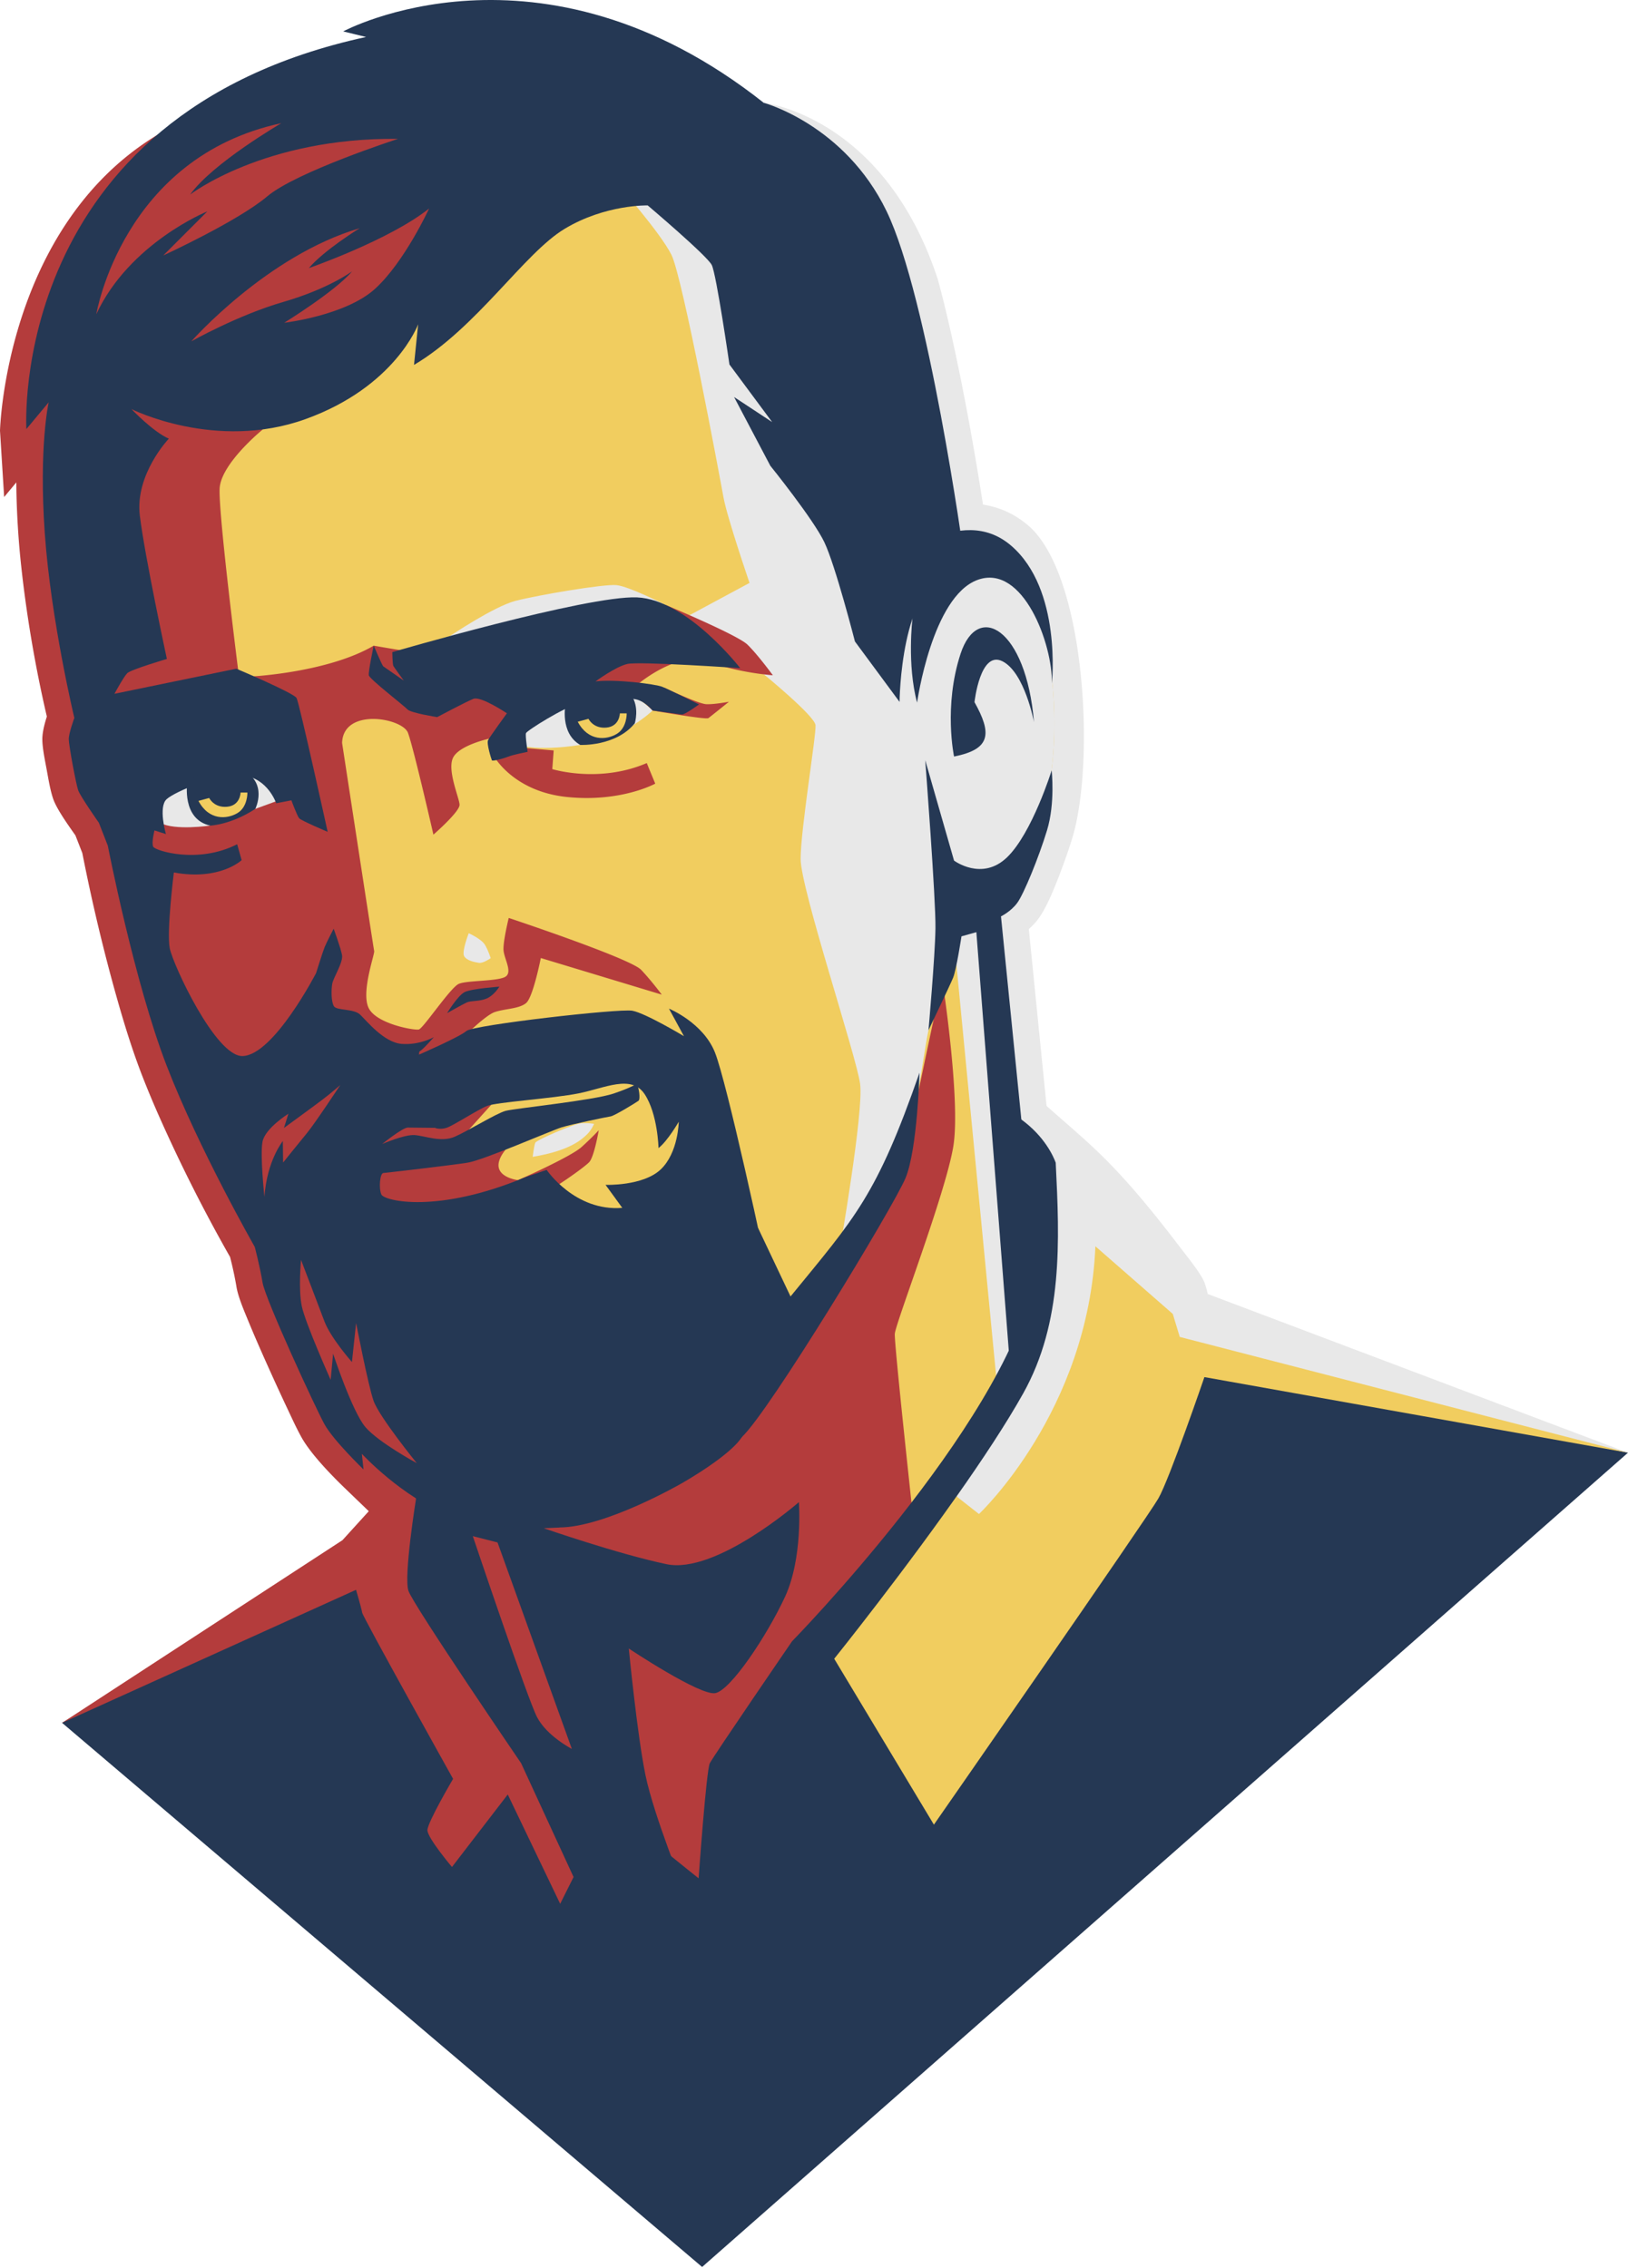 <svg viewBox="0 0 468 652" xmlns="http://www.w3.org/2000/svg" xml:space="preserve" role="image"
  preserveAspectRatio="xMidYMid meet">
  <title>Tymoteusz Czech</title>
  <path fill="#e8e8e8" style="fill:#e8e8e8"
    d="M282.588 145.081c4.724.69 9.119 2.678 12.973 5.971 16.54 14.135 19.331 68.115 12.688 89.888a139.849 139.849 0 0 1-2.393 7.095c-1.645 4.506-4.503 12.228-7.308 16.038-.77 1.046-1.73 2.08-2.792 3.026l5.095 50.844c12.965 11.544 19.685 16.065 38.666 41.002 1.675 2.202 5.974 7.459 6.816 9.988.323.97.611 2.014.872 3.076l120.787 45.624-194.927 29.694 5.155-83.022-20.039-271.968-38.634-62.786s34.704 3.766 50.096 50.912c2.029 7.526 3.766 15.154 5.365 22.777 2.907 13.847 5.39 27.844 7.58 41.841" />
  <path fill="#b43c3c"
    d="m98.437 442.787 7.572-8.336-6.78-6.531c-4.013-3.867-9.961-9.999-12.604-14.79-1.406-2.549-2.676-5.334-3.918-7.969a700.866 700.866 0 0 1-5.804-12.632c-1.94-4.326-3.852-8.678-5.651-13.066-1.121-2.736-2.784-6.587-3.267-9.479-.477-2.861-1.121-5.788-1.848-8.619a456.882 456.882 0 0 1-20.205-40 272.707 272.707 0 0 1-5.115-12.258c-2.718-7.034-4.981-14.316-7.04-21.57-3.926-13.82-7.337-28.17-10.113-42.294l-1.983-5.082c-2.088-2.957-5.277-7.434-6.328-10.32-.884-2.429-1.446-5.958-1.924-8.53-.474-2.563-1.26-6.252-1.26-8.82 0-1.94.608-4.346 1.299-6.488-3.323-14.226-5.915-29.472-7.439-43.871-.29-2.75-.54-5.507-.734-8.267-.354-5.02-.576-10.1-.602-15.181l-3.501 4.203L0 123.824s1.476-58.292 44.947-84.873C88.417 12.369 165.928 404.58 165.928 404.58L59.956 503.196l-42.108-7.9 80.59-52.51" />
  <path fill="#f1cd5f"
    d="M32.765 159.775s-5.878-37.946 2.672-56.118c8.552-18.17 137.888-58.254 149.646-63.598 11.758-5.346 48.1 49.704 53.445 60.392 5.344 10.689 29.13 59.99 29.13 59.99s32.938-9.698 34.706 34.434c0 0 3.773 28.365-5.847 46.537 0 0-13.229 14.965-13.229 16.835 0 1.87 10.287 115.976 10.287 115.976s-9.681 35.237-15.56 46.194c-5.878 10.955-14.204 28.019-14.204 28.019s-44.416-11.74-79.643-16.032c-35.227-4.292-115.596-120.175-151.403-272.63" />
  <path fill="#e8e8e8"
    d="M250.573 125.121c8.148 16.8 17.084 35.32 17.084 35.32s15.894-4.673 26.194 7.264c4.461 6.916 6.944 14.799 8.086 21.518.2 1.78.347 3.658.427 5.652 0 0 3.773 28.365-5.847 46.537 0 0-13.229 14.965-13.229 16.835 0 .182.099 1.432.275 3.521-1.444.255-3.184.384-4.68.741 2.442.306 4.852 1.344 5.101 4.207.52 5.973 10.062 126.18 10.062 126.18l-4.958 9.34-2.193-1.104-12.746-132.035c-2.124 5.788-4.886 16.634-7.238 27.08-2.354 10.446-4.271 44.975-25.534 63.263 0 0 6.948-39.813 5.88-47.83-1.069-8.017-17.102-56.117-17.102-64.669 0-8.55 4.545-35.806 4.278-38.48-.268-2.672-14.828-14.588-14.828-14.588l-27.793-13.069 6.412-3.943 17.241-9.28s-6.413-18.705-7.482-24.584c-1.07-5.878-11.758-63.332-14.966-69.745-3.206-6.413-15.498-20.31-15.498-20.31s26.989 5.345 33.937 17.103c3.976 6.728 23.305 33.446 39.117 55.076zm-93.696 57.594-27.506.125s12.626-8.505 18.84-10.108c6.212-1.605 25.452-4.912 29.06-4.51 3.608.4 13.509 5.426 13.509 5.426zm-22.133 85.57s3.707 1.654 4.71 3.408c1.002 1.754 1.603 3.758 1.603 3.758s-2.154 1.552-3.406 1.352c-1.254-.2-3.608-.651-4.259-2.004-.652-1.352 1.352-6.514 1.352-6.514zm18.385 64.283s.402-3.307.752-4.059c.351-.752 11.174-5.512 13.328-5.612 2.155-.1 3.558.2 3.558.2s-.652 1.704-2.054 3.058c-1.404 1.352-4.81 4.658-15.584 6.413zM264.98 187.743s1.47-8.686 6.145-15.099c4.678-6.413 10.958-.267 9.622 6.013-1.336 6.279-3.268 13.012-2.406 15.9.862 2.888 9.352 6.814 13.362 11.358 4.008 4.542 6.012 12.157-1.203 18.705-7.216 6.547-6.815 10.69-7.35 13.763-.534 3.073-8.95 4.81-9.618-.535-.67-5.345 1.47-7.883 2.003-14.163.534-6.28-.267-7.884-.936-14.43-.667-6.547-1.47-14.832-4.142-12.827-2.672 2.004-6.68.401-5.477-8.685" />
  <path fill="#b43c3c"
    d="m63.941 111.553 11.608 11.903s-12.008 9.743-12.409 16.957c-.4 7.216 5.461 53.311 5.461 53.311l13.278 15.033-8.9-14.33s21.426-1.18 34.454-8.807c0 0 12.427 2.193 15.434 2.395 3.005.2 41.285-9.22 51.105-9.822 9.821-.601 17.483-4.242 17.483-4.242s20.497 8.552 23.404 11.357c2.906 2.805 7.314 8.819 7.314 8.819s-9.418-.602-18.638-3.908c-9.219-3.307-20.944 7.114-20.944 7.114l8.574.454s9.563 4.557 11.868 4.657c2.306.1 6.514-.701 6.514-.701s-5.211 4.208-5.912 4.709c-.702.501-16.052-2.19-16.052-2.19s-4.982-5.15-7.942-5.457c-2.961-.306-23.806 4.24-26.212 5.844-2.404 1.604-5.31 5.311-5.31 5.311l.601 4.81 2.605.3 7.842.677-.4 5.361s13.428 4.175 27.157-1.737l2.437 5.913s-9.853 5.444-25.385 3.84c-15.532-1.603-21.044-11.824-21.044-11.824l-1.383-4.927s-8.337 1.82-10.241 5.328c-1.904 3.507 1.704 11.624 1.804 13.628.1 2.004-7.516 8.618-7.516 8.618s-5.71-24.952-7.313-29.26c-1.604-4.31-18.639-7.315-18.939 2.906 0 0 9.019 58.923 9.22 59.824.2.902-3.808 11.724-1.604 16.334 2.204 4.61 13.128 6.514 14.43 6.214 1.302-.301 9.12-12.126 11.525-13.128 2.405-1.002 10.522-.702 13.126-1.904 2.606-1.202-.2-5.312-.3-7.917-.1-2.605 1.503-9.119 1.503-9.119s34.975 11.624 38.081 14.931c3.107 3.307 5.914 7.115 5.914 7.115l-34.774-10.522s-2.204 11.223-4.208 12.927c-2.005 1.703-6.013 1.604-9.018 2.605-3.007 1.003-10.623 8.819-10.623 8.819l-4.107 19.24 13.714-1.4-11.315 12.575c10.757-2.076 20.965-4.76 20.965-4.76s-6.813 4.709-7.514 8.918c-.702 4.21 5.56 4.93 5.56 4.93s15.082-6.634 18.289-9.539c3.208-2.905 4.91-4.81 4.91-4.81s-1.202 7.115-2.605 9.02c-.814 1.105-9.976 7.902-20.76 13.64 6.686 7.169 15.503 15.254 21.863 16.02 5.464.66 10.485-.762 15.375-3.849-1.507 3.196-3.087 5.836-4.664 7.556-8.819 9.62-71.35 22.848-75.358 21.646-4.008-1.203-26.053-56.518-36.074-67.742-10.02-11.224-22.447-26.656-26.856-44.894-4.41-18.238-16.634-59.924-17.435-76.759-.801-16.836-6.212-69.145.803-82.373 7.014-13.227 37.534-5.638 37.534-5.638zm-4.804 128.263-.041-2.307 15.432-6.15 2.205 2.365s-8.818 7.335-17.596 6.092zm126.075 172.485s15.967-4.41 26.188-12.826c10.221-8.418 47.7-59.859 48.636-65.872.936-6.012 10.823-52.108 10.823-52.108s5.342 34.605 3.205 47.966c-2.139 13.362-16.568 50.772-16.835 53.98-.268 3.207 7.75 75.624 7.75 75.624s-33.936 85.511-42.487 89.252c-8.552 3.742-50.773 24.586-57.187 7.483-6.413-17.103-32.601-152.317-32.601-152.317zm-59.815-81.29c-4.004.294-10.29.817-15.484 1.516 3.804.202 9.522-.492 15.484-1.516zm-8.092 25.126c1.336.566 2.648.819 3.891.654 1.143-.152 2.561-.492 4.165-.968h-.001a120.42 120.42 0 0 1-8.055.314" />
  <path fill="#e8e8e8"
    d="M148.281 211.252s2.544-4.159 7.823-7.647c5.277-3.486 15.499-6.092 20.443-5.758 4.944.334 11.036 6.414 11.036 6.414s-7.899 7.899-20.791 9.895c-12.893 1.996-18.639-.141-18.639-.141zM42.588 237.991s2.055-8.419 4.81-10.923c2.755-2.505 17.582-5.744 20.143-5.612 2.56.133 10.222 2.003 10.872 3.056.651 1.052.788 5.91.788 5.91l-5.798 2.114s-9.019 1.645-10.874 2.548c-1.853.903-2.114 2.263-2.114 2.263s-10.16 1.496-14.268-.76c-4.11-2.255-3.559 1.404-3.559 1.404" />
  <path fill="#253854"
    d="m211.619 390.552 6.306-37.517 9.327 19.681c18.61-22.761 24.741-28.892 37.077-64.335 0 0-.6 22.046-4.008 30.263-3.406 8.217-39.192 67.19-47.038 74.457-7.848 7.268-36.936 17.335-36.936 17.335l-20.058 8.899s21.062 7.334 35.291 10.34c14.23 3.006 38.079-17.838 38.079-17.838s1.204 16.034-4.006 27.258c-5.212 11.222-15.633 26.854-20.042 27.657-4.41.801-24.852-12.827-24.852-12.827s2.405 24.852 4.81 36.476c2.406 11.624 11.223 33.27 11.223 33.27s-35.272-27.659-37.679-29.262c-2.404-1.604-32.868-86.981-32.868-86.981l39.683-22.848 45.69-14.028" />
  <path fill="#253854"
    d="M120.201 93.235s-6.573 17.957-32.388 27.257C62 129.791 37.79 117.607 37.79 117.607s6.252 6.573 10.742 8.497c0 0-9.78 10.261-8.336 22.127 1.442 11.864 7.776 41.205 7.776 41.205s-10.342 3.047-11.384 4.09c-1.042 1.04-3.688 5.931-3.688 5.931l35.033-7.216s16.515 6.976 17.317 8.419c.802 1.443 8.94 38.48 8.94 38.48s-7.576-3.205-8.177-3.888c-.601-.681-2.245-5.17-2.245-5.17l-4.37.842s-2.364-7.056-9.258-7.937c-6.894-.883-19.8 4.529-22.246 6.773-2.445 2.245-.2 10.021-.2 10.021l-3.288-1.042s-.921 3.566-.36 4.689c.562 1.123 12.827 5.05 24.131-.72l1.283 4.568s-6.174 5.96-19.482 3.555c0 0-2.137 16.997-1.174 21.806.961 4.811 13.214 31.123 20.908 30.964 8.928-.184 21.153-23.856 21.153-23.856s1.924-6.173 2.485-7.534c.562-1.364 2.564-5.212 2.564-5.212s2.004 5.45 2.406 7.536c.401 2.084-2.483 6.494-2.804 8.257-.322 1.764-.322 5.212.48 6.493.801 1.283 5.692.642 7.536 2.406 1.844 1.764 6.816 8.016 11.945 8.417 5.13.401 9.22-1.924 9.22-1.924s-3.048 3.528-4.09 4.09c-1.04.56 4.411 21.965 4.411 21.965s-6.253-.08-7.776-.08c-1.522 0-7.376 4.73-7.376 4.73s6.414-2.806 9.38-2.566c2.967.241 7.616 2.165 11.464.481 3.85-1.683 11.946-6.733 14.672-7.456 2.726-.721 25.092-2.965 31.024-4.97 5.934-2.003 6.255-2.886 6.735-2.405.481.482 1.043 4.008.401 4.49-.641.481-6.894 4.329-8.017 4.49-1.123.159-11.144 2.243-14.03 3.126-2.886.882-22.525 9.46-27.095 10.181-4.57.721-23.25 2.887-24.211 2.967-.961.08-1.36 4.329-.559 6.172.802 1.844 16.034 5.613 41.367-4.968l9.783 100.692s-18.279 1.602-31.747-3.528c-13.468-5.131-25.012-17.638-25.012-17.638l.481 4.491s-8.658-8.337-11.224-12.988c-2.565-4.65-16.994-35.915-17.797-40.724-.801-4.81-2.244-10.263-2.244-10.263s-16.032-28.056-25.33-52.106c-9.3-24.051-16.917-63.252-16.917-63.252l-2.565-6.574s-5.29-7.536-5.932-9.3c-.641-1.762-2.725-12.986-2.725-14.75 0-1.764 1.602-6.092 1.602-6.092s-6.732-28.055-8.496-53.067c-1.762-25.012 1.123-37.679 1.123-37.679l-6.413 7.696S1.972 33.08 105.228 10.632l-6.573-1.603s56.437-30.464 120.892 20.522l-33.35 29.502s-12.185-.321-23.889 6.735c-11.705 7.055-25.173 28.38-43.29 39.121zM36.445 230.852s-.08-3.847 1.042-5.53c1.122-1.686 8.257-5.853 10.662-6.014 2.406-.16 5.852 1.764 5.852 1.764s-9.7 1.363-17.556 9.78" />
  <path fill="#253854"
    d="M53.841 225s-1.682 10.503 6.574 12.347c0 0 5.853-.162 12.988-4.811 0 0 3.768-7.616-3.85-11.224C61.94 217.705 53.841 225 53.841 225m53.592-39.38s-1.604 7.416-1.404 8.519c.202 1.101 10.223 8.817 11.124 9.82.903 1.002 8.519 2.204 8.519 2.204s8.27-4.408 10.424-5.26c2.155-.852 9.62 4.158 9.62 4.158s-4.91 6.764-5.41 7.716c-.502.952.951 5.512 1.102 5.812.15.302 3.156-.45 4.659-1.052 1.504-.601 5.613-1.402 5.613-1.402s-.727-4.61-.476-5.36c.252-.752 10.973-7.464 15.183-8.518 4.209-1.052 12.877-1.602 15.833-1.302 2.957.301 5.363 3.306 5.363 3.306s7.564 1.054 8.416 1.154c.852.1 4.961-2.907 4.961-2.907s-8.619-4.259-10.572-5.06c-1.955-.803-13.679-2.256-19.19-1.555 0 0 5.71-4.208 9.118-5.009 3.408-.803 32.47 1.201 32.47 1.201s-15.231-19.741-29.66-20.342c-14.431-.602-70.349 15.732-70.349 15.732s.051 3.533.302 3.984c.25.452 3.005 4.209 3.005 4.209s-5.612-3.908-5.912-4.11c-.3-.2-2.739-5.938-2.739-5.938" />
  <path fill="#253854"
    d="M162.583 202.432s-1.754 8.267 4.209 11.724c0 0 10.223.501 15.684-6.213 0 0 1.452-4.559-1.003-8.067-2.456-3.507-18.89.552-18.89 2.556M128.52 291.27s3.056-5.062 5.06-6.063c2.005-1.003 9.97-1.554 9.97-1.554s-1.502 2.506-3.657 3.407c-2.154.903-4.458.55-5.761 1.152-1.303.603-5.612 3.057-5.612 3.057m-14.576 21.251 6.54-9.344s11.699-5.087 13.603-6.79c1.904-1.705 43.893-6.514 47.701-5.813 3.808.702 14.83 7.316 14.83 7.316l-4.307-7.917s9.822 4.008 13.229 12.627c3.407 8.617 14.03 57.32 16.837 71.549 2.806 14.23-5.812 32.868-8.818 38.48-3.007 5.61-17.638 13.828-17.638 13.828s-21.844 12.632-35.142 12.667c-13.3.034-15.763-27.698-15.763-27.698l5.98-72.994 6.143-2.112s8.117 12.025 21.745 10.922l-4.81-6.613s10.722.401 15.833-4.41c5.11-4.81 5.21-13.729 5.21-13.729s-3.21 5.563-5.816 7.567c0 0-.201-9.82-4.008-15.532-3.808-5.712-11.425-1.704-18.94-.201-7.516 1.504-23.5 2.506-26.305 3.609-2.807 1.101-9.77 5.712-11.725 6.312-1.954.601-3.306-.005-3.306-.005l-11.073-11.719m74.099-267.596-1.846 14.13s17.078 14.462 18.414 17.135c1.336 2.672 5.077 28.594 5.077 28.594l12.292 16.568-10.956-7.216 10.423 19.774s12.292 15.232 15.5 21.912c3.206 6.68 8.818 28.594 8.818 28.594l12.827 17.369s.267-33.937 14.697-36.877l3.74-5.611s-10.154-73.753-22.18-98.605c-12.025-24.852-35.302-31.14-35.302-31.14l-31.504 15.373" />
  <path style="fill:#253854;fill-opacity:1;fill-rule:evenodd"
    d="m292.027 321.23 4.81 48.1c-9.02 41.085-69.148 102.518-69.148 102.518s-22.649 33.068-23.65 35.072c-1 2.004-3.207 33.068-3.207 33.068s-14.428-11.423-17.234-14.43c-2.805-3.006-50.71-92.19-50.71-92.19l-11.624-4.411-18.067 19.889-85.35 46.45 183.99 156.425 266.155-234.088-129.347-27.41-4.38-6.864-16.497-16.44c-2.004 47.499-36.72 72.339-36.72 72.339l-6.066-9.055v-.002c7.302-10.366 14.255-20.858 19.141-29.59 11.477-20.516 10.488-43.79 9.363-66.36-.729-1.957-3.243-7.568-9.88-12.41z" />
  <path fill="#253854"
    d="M266.91 296.177s1.871-20.978 2.005-29.262c.133-8.284-2.94-48.367-2.94-48.367l8.284 28.86s8.017 6.012 15.232-.936c7.216-6.948 12.826-24.985 12.826-24.985s1.07 9.352-1.336 17.236c-2.404 7.882-6.681 18.305-8.552 20.844-1.869 2.538-4.676 3.874-4.676 3.874l5.852 58.4h.002l6.437 64.255-4.884 5.764-5.165-3.551-9.323-120.326-4.276 1.202s-1.47 9.62-2.405 11.892c-.935 2.271-7.08 15.1-7.08 15.1m7.349-78.693s-3.073-14.43 1.87-29.528c4.943-15.099 18.847-7.345 21.111 19.641 0 0-2.673-14.293-9.086-17.5-6.414-3.206-8.018 11.758-8.018 11.758 4.959 8.896 4.859 13.525-5.877 15.629" />
  <path fill="#253854"
    d="m256.42 162.441 5.883 15.41s-1.607 13.182 1.333 24.138c0 0 4.276-30.462 17.37-35.273 13.093-4.81 21.645 18.572 21.378 29.795 0 0 2.939-27.123-11.759-39.683-14.697-12.56-34.205 5.613-34.205 5.613" />
  <path fill="#b43c3c"
    d="m143.027 443.436 21.362 59.35s-7.226-3.714-10.032-9.191c-2.805-5.479-18.438-51.976-18.438-51.976l7.108 1.817M123.353 59.948s-7.069 15.399-15.554 23.099c-8.486 7.698-26.086 9.742-26.086 9.742s14.771-9.114 19.486-14.77c0 0-6.758 5.028-19.799 8.798-13.043 3.772-26.399 11.315-26.399 11.315s21.686-24.67 48.398-32.527c0 0-10.215 6.284-14.614 11.471 0 0 23.099-8.015 34.568-17.128m-95.67 30.379S35.205 45.19 80.88 35.412c0 0-19.775 11.499-26.223 20.525 0 0 21.28-16.441 59.752-16.012 0 0-29.23 9.456-37.613 16.55-8.383 7.093-29.876 16.98-29.876 16.98l12.681-12.682S37.25 69.8 27.683 90.327" />
  <path fill="#f1cd5f"
    d="M314.893 358.295c-2.004 47.498-33.47 76.963-33.47 76.963l-6.44-5.055v-.002c.943-1.34 1.854-2.676 2.783-4.015-17.32 24.994-37.955 50.683-37.955 50.683v.002l28.656 47.693s61.329-88.182 64.535-93.794c3.207-5.612 13.227-34.874 13.227-34.874l121.763 21.737-128.847-33.285-2.004-6.614-22.248-19.44zm24.644 6.709c1.107 1.403 1.785 2.336 1.885 2.637-.1-.301-.778-1.234-1.885-2.637zm1.885 2.637c.4 1.202.85 3.155 1.201 4.808-.35-1.653-.8-3.606-1.201-4.808zm-51.047 39.35c-.394.647-.823 1.319-1.232 1.978.41-.66.837-1.33 1.232-1.979zm-4.291 6.814zm-4.8 7.254c-.513.757-1.02 1.512-1.54 2.273.522-.763 1.026-1.514 1.54-2.273z" />
  <path fill="#b43c3c"
    d="M76.015 344.076s-1.283-11.865-.562-15.793c.722-3.93 7.456-8.098 7.456-8.098l-1.282 4.088s7.936-5.77 10.902-8.016c2.966-2.245 5.291-4.329 5.291-4.329s-7.296 11.064-9.62 13.87c-2.325 2.805-6.813 8.417-6.813 8.417l-.082-6.174s-4.569 5.612-5.29 16.035zm10.521 18.133s-.801 8.318.2 13.227c1.003 4.91 8.317 21.245 8.317 21.245l.703-7.516s5.512 16.735 9.319 21.144c3.809 4.41 14.73 10.322 14.73 10.322s-10.822-13.327-12.425-17.938c-1.603-4.609-5.01-22.346-5.01-22.346l-1.203 11.224s-6.112-6.915-7.916-11.726c-1.804-4.809-6.715-17.636-6.715-17.636m-1.984 93.399 13.95-6.895 21.107-17.933s-3.63 22.421-2.188 26.59c1.443 4.169 32.388 49.543 32.388 49.543l15.072 32.708-3.849 7.696-15.07-31.426-16.034 20.844s-7.055-8.336-7.055-10.582c0-2.245 7.376-14.75 7.376-14.75s-25.918-46.462-26.134-47.78c-.218-1.318-1.764-6.574-1.764-6.574l-84.503 38.247 66.704-39.688" />
  <path fill="#f1cd5f"
    d="m166.084 207.49 3.087-.842s1.362 2.885 5.17 2.524c3.808-.36 3.848-4.088 3.848-4.088h1.964s.131 4.121-2.861 5.908c-2.99 1.788-8.203 2.19-11.208-3.503M57.05 230.247l3.087-.842s1.364 2.886 5.171 2.524c3.81-.36 3.848-4.088 3.848-4.088h1.964s.13 4.122-2.86 5.908c-2.992 1.788-8.203 2.19-11.21-3.502" />
</svg>
